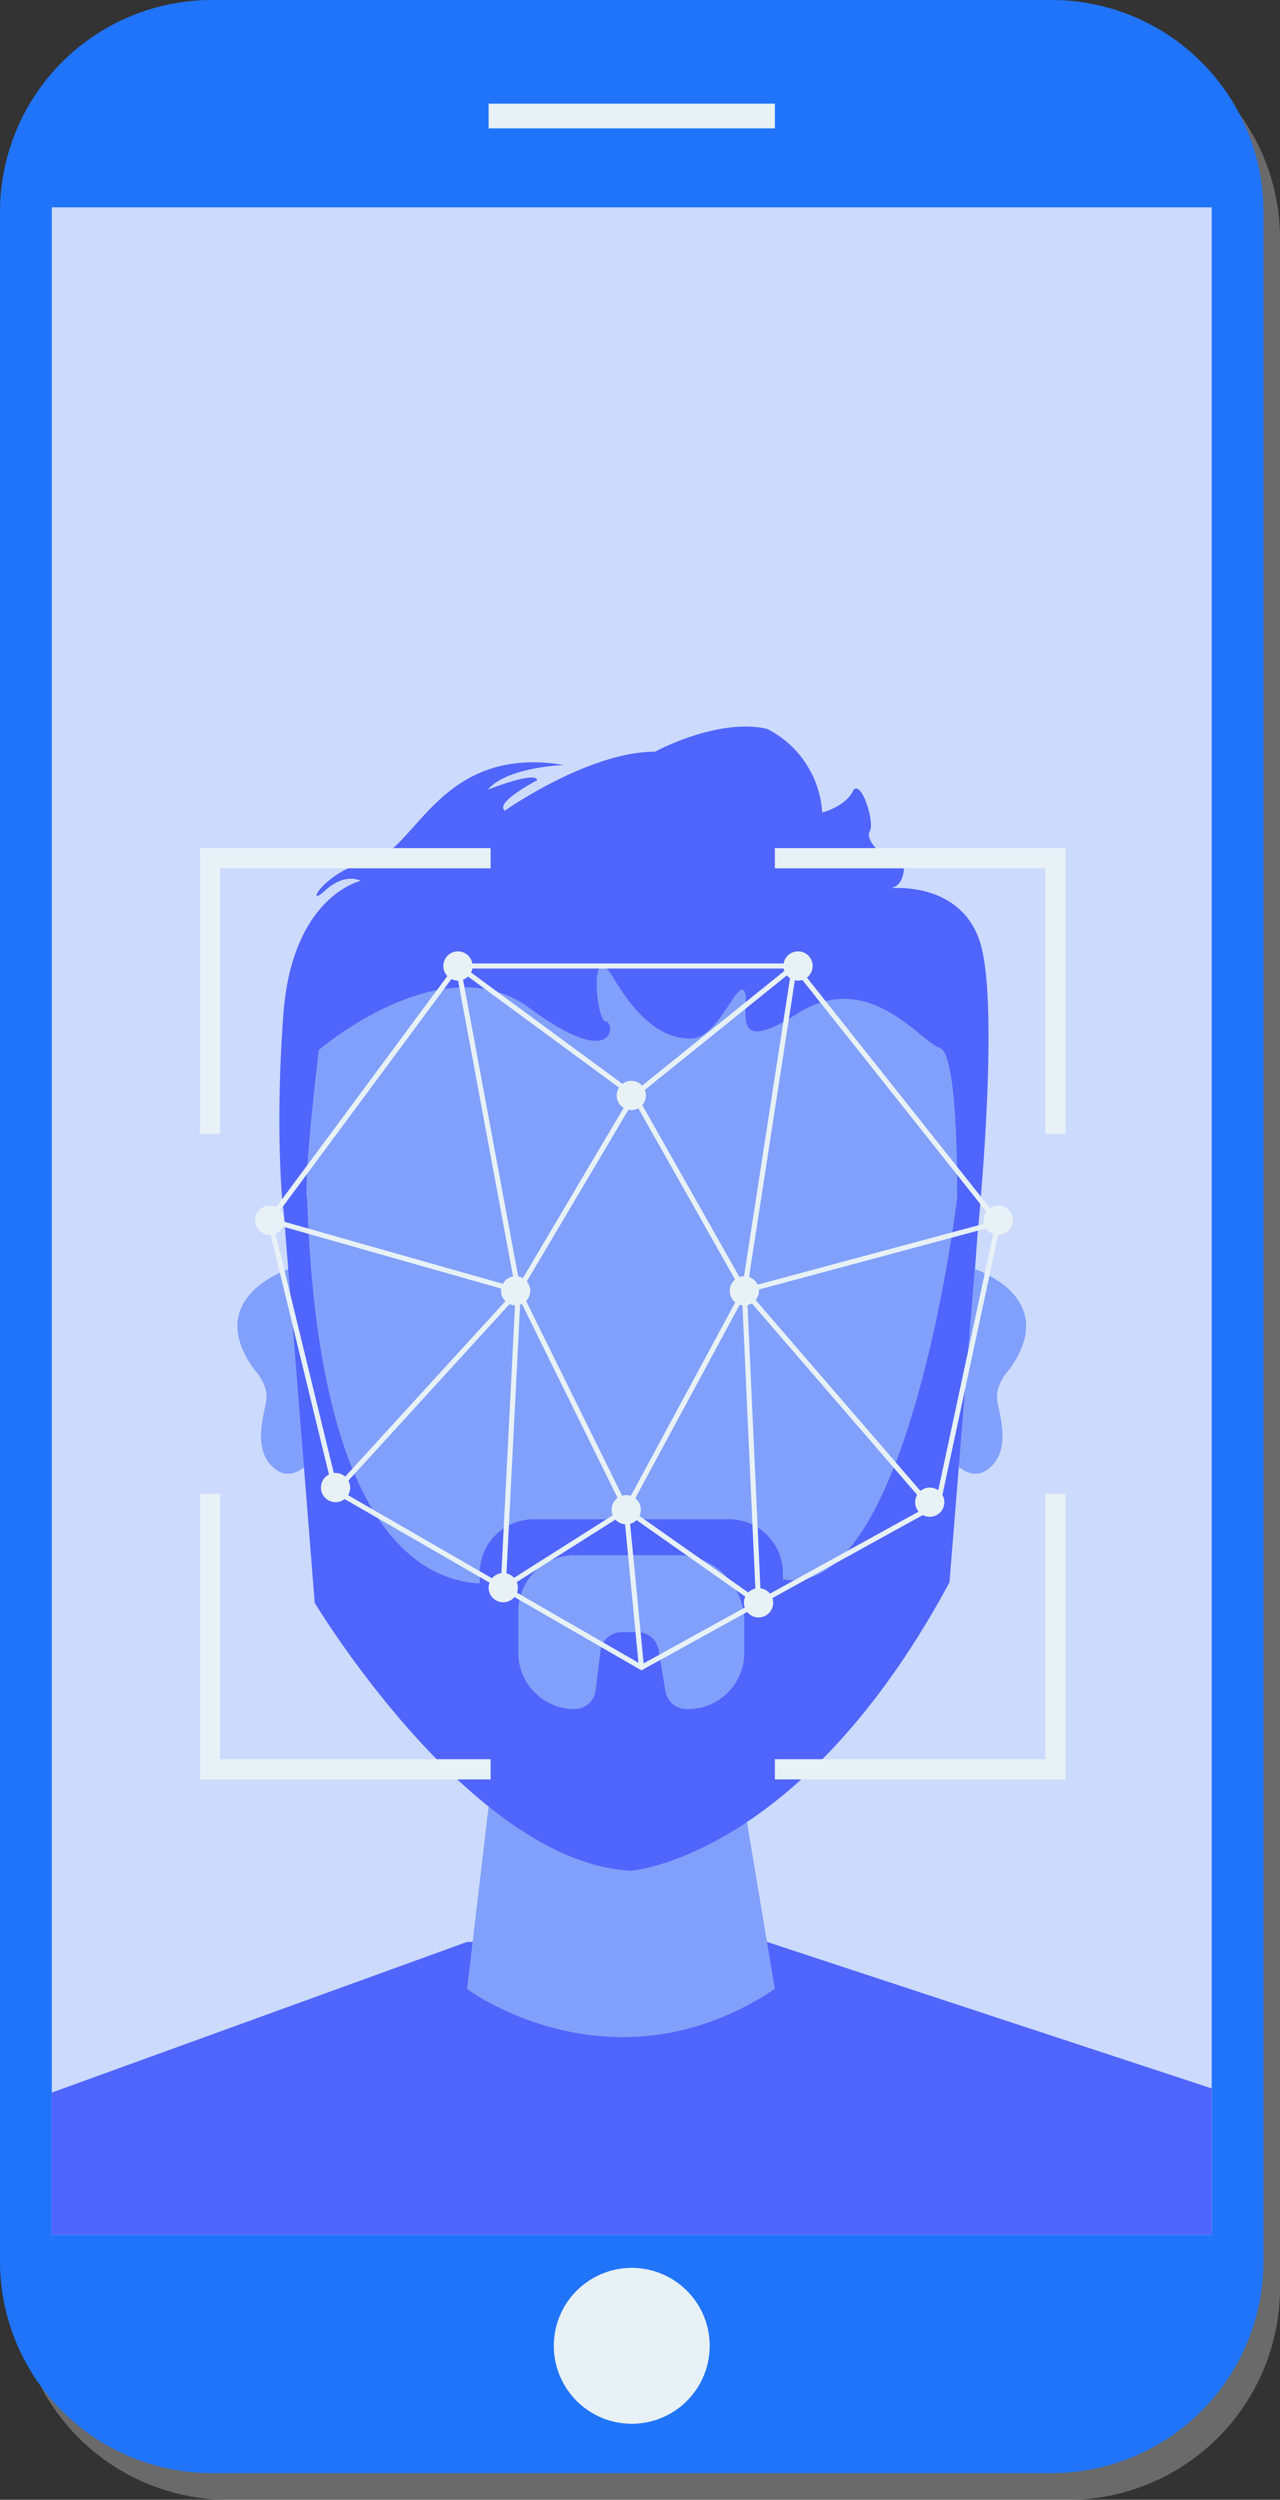 <svg id="OBJECTS" xmlns="http://www.w3.org/2000/svg" width="253.366" height="494.736" viewBox="0 0 253.366 494.736"><rect x="0" y="0" width="253.366" height="494.736" fill="#333333" stroke="none"/><defs><style>.cls-1{fill:#fff;opacity:0.27;}.cls-2{fill:#2074fa;}.cls-3{fill:#ccdafd;}.cls-4{fill:#e8f1f5;}.cls-5{fill:#5065fc;}.cls-6{fill:#81a0fb;}.cls-7,.cls-8{fill:none;stroke:#e8f1f5;stroke-miterlimit:10;}.cls-7{stroke-width:4px;}</style></defs><path class="cls-1" d="M45.221,5.283H211.411a41.955,41.955,0,0,1,41.955,41.955V452.781a41.956,41.956,0,0,1-41.956,41.956H45.221A41.955,41.955,0,0,1,3.266,452.781V47.238A41.955,41.955,0,0,1,45.221,5.283Z"/><path class="cls-2" d="M41.956,0h166.189A41.955,41.955,0,0,1,250.1,41.955V447.498a41.956,41.956,0,0,1-41.956,41.956H41.956A41.956,41.956,0,0,1,0,447.498V41.956A41.956,41.956,0,0,1,41.956,0Z"/><rect class="cls-3" x="10.258" y="41.032" width="229.584" height="401.278"/><rect class="cls-4" x="96.718" y="20.519" width="56.663" height="4.885"/><circle class="cls-4" cx="264.076" cy="469.521" r="15.427" transform="translate(-373.738 667.721) rotate(-82.836)"/><polygon class="cls-5" points="92.452 384.324 10.258 414.139 10.258 442.311 239.842 442.311 239.842 413.318 151.821 384.324 92.452 384.324"/><path class="cls-6" d="M235.745,362.8l-4.266,36.106s28.688,21.429,60.929,0L286.361,362.8Z" transform="translate(-139.026 -5.264)"/><path class="cls-6" d="M332.063,256.446q.354-5.288.576-10.839a68.603,68.603,0,0,0,.415-7.455c0-1.416-.057-2.818-.143-4.213l.001-.119-.01,0c-2.256-35.793-32.236-64.136-68.906-64.136-38.14,0-69.058,30.654-69.058,68.468a68.416,68.416,0,0,0,.67,9.447c.196,2.513.439,5.466.731,8.756-2.949,1.061-16.456,6.788-7.026,19.913,0,0,3.008,2.977,2.382,6.416s-2.688,9.993,1.94,13.412c2.556,1.888,5.148.221,6.958-1.649,1.204,8.768,2.628,17.82,4.295,26.565,0,0,33.869,49.232,59.107,50.257,0,0,21.047,4.103,58.767-51.796,0,0,2.448-9.467,4.94-24.881,1.802,1.809,4.326,3.343,6.816,1.504,4.628-3.418,2.566-9.973,1.94-13.412s2.382-6.416,2.382-6.416C348.024,263.487,335.451,257.719,332.063,256.446Z" transform="translate(-139.026 -5.264)"/><path class="cls-5" d="M328.487,242.406s-9.603,79.942-34.484,75.43V316.63a10.686,10.686,0,0,0-10.686-10.686H244.675A10.686,10.686,0,0,0,233.989,316.63v1.933c0,.026.004.051.004.078-12.455-.636-32.133-11.962-34.173-76.234l-4.784.863,6.288,79.211s30.969,51.513,62.673,53.016c0,0,33.644-2.561,62.973-57.082L333.1,242.406ZM286.361,332.394a11.146,11.146,0,0,1-11.113,11.113h-.326a4.241,4.241,0,0,1-4.185-3.553l-1.334-8.121a4.241,4.241,0,0,0-4.185-3.553h-3.134a4.241,4.241,0,0,0-4.21,3.733l-.935,7.761a4.241,4.241,0,0,1-4.21,3.734,11.146,11.146,0,0,1-11.113-11.113v-8.23a11.146,11.146,0,0,1,11.113-11.113h20.424a13.246,13.246,0,0,1,13.207,13.207Z" transform="translate(-139.026 -5.264)"/><path class="cls-5" d="M195.035,244.276s-1.656-15.045.09-38.357,15.282-26.32,15.282-26.32-2.966-1.794-7.102,1.966-.042-4.125,8.982-5.865,13.536-23.173,38.352-19.037c0,0-11.28.376-15.04,4.888,0,0,9.4-3.76,9.776-1.88,0,0-8.648,4.512-6.392,6.016,0,0,16.544-11.656,29.704-11.656,0,0,12.408-6.768,22.184-4.512a19.925,19.925,0,0,1,10.904,16.544s4.512-1.128,6.016-4.136,4.512,6.016,3.384,7.896,3.948,7.144,6.486,3.76c0,0,1.786,7.52-3.102,7.52,0,0,14.049-1.88,18.305,10.152s-.236,57.117-.236,57.117l-4.203-.635s.799-33.546-3.337-35.05-14.194-15.792-28.341-6.768-8.883-2.256-10.387-4.512-5.076,9.4-10.622,9.4-10.434-3.829-15.322-12.067-3.384,8.683-1.504,8.683,2.256,10.152-15.04-2.632-41.736,8.272-41.736,8.272-3.205,25.844-2.271,30.667Z" transform="translate(-139.026 -5.264)"/><polyline class="cls-7" points="153.382 169.849 208.916 169.849 208.916 224.384"/><polyline class="cls-7" points="97.111 169.849 41.577 169.849 41.577 224.384"/><polyline class="cls-7" points="153.382 350.164 208.916 350.164 208.916 295.63"/><polyline class="cls-7" points="97.111 350.164 41.577 350.164 41.577 295.63"/><polygon class="cls-8" points="90.646 191.178 157.263 191.178 197.592 241.956 185.657 297.621 126.971 330.002 66.422 295.063 53.378 241.49 90.646 191.178"/><polyline class="cls-8" points="197.592 241.956 147.335 255.466 157.263 191.178 125.485 216.8 90.646 191.178 102.59 255.466 53.378 241.49"/><polygon class="cls-8" points="125.485 216.8 102.59 255.466 123.955 298.79 147.335 255.466 125.485 216.8"/><polyline class="cls-8" points="126.971 330.002 123.955 298.79 99.608 314.213 102.59 255.466 66.422 295.063"/><polyline class="cls-8" points="123.955 298.79 150.15 317.213 147.335 255.466 183.736 297.621"/><path class="cls-4" d="M229.673,199.332a2.891,2.891,0,1,1,2.891-2.891A2.89,2.89,0,0,1,229.673,199.332Z" transform="translate(-139.026 -5.264)"/><path class="cls-4" d="M296.989,199.332a2.891,2.891,0,1,1,2.891-2.891A2.891,2.891,0,0,1,296.989,199.332Z" transform="translate(-139.026 -5.264)"/><path class="cls-4" d="M263.989,224.954a2.891,2.891,0,1,1,2.891-2.891A2.89,2.89,0,0,1,263.989,224.954Z" transform="translate(-139.026 -5.264)"/><path class="cls-4" d="M241.094,263.62a2.891,2.891,0,1,1,2.89-2.891A2.891,2.891,0,0,1,241.094,263.62Z" transform="translate(-139.026 -5.264)"/><path class="cls-4" d="M286.361,263.62a2.891,2.891,0,1,1,2.891-2.891A2.891,2.891,0,0,1,286.361,263.62Z" transform="translate(-139.026 -5.264)"/><path class="cls-4" d="M262.981,306.944a2.891,2.891,0,1,1,2.891-2.891A2.89,2.89,0,0,1,262.981,306.944Z" transform="translate(-139.026 -5.264)"/><path class="cls-4" d="M238.635,322.367a2.891,2.891,0,1,1,2.891-2.89A2.89,2.89,0,0,1,238.635,322.367Z" transform="translate(-139.026 -5.264)"/><path class="cls-4" d="M289.176,325.367a2.891,2.891,0,1,1,2.891-2.891A2.891,2.891,0,0,1,289.176,325.367Z" transform="translate(-139.026 -5.264)"/><path class="cls-4" d="M323.066,305.451a2.891,2.891,0,1,1,2.891-2.891A2.891,2.891,0,0,1,323.066,305.451Z" transform="translate(-139.026 -5.264)"/><path class="cls-4" d="M205.448,302.561a2.891,2.891,0,1,1,2.891-2.891A2.891,2.891,0,0,1,205.448,302.561Z" transform="translate(-139.026 -5.264)"/><path class="cls-4" d="M195.289,246.57a2.891,2.891,0,1,1-3.069-2.7A2.891,2.891,0,0,1,195.289,246.57Z" transform="translate(-139.026 -5.264)"/><path class="cls-4" d="M339.503,246.57a2.891,2.891,0,1,1-3.069-2.7A2.89,2.89,0,0,1,339.503,246.57Z" transform="translate(-139.026 -5.264)"/></svg>